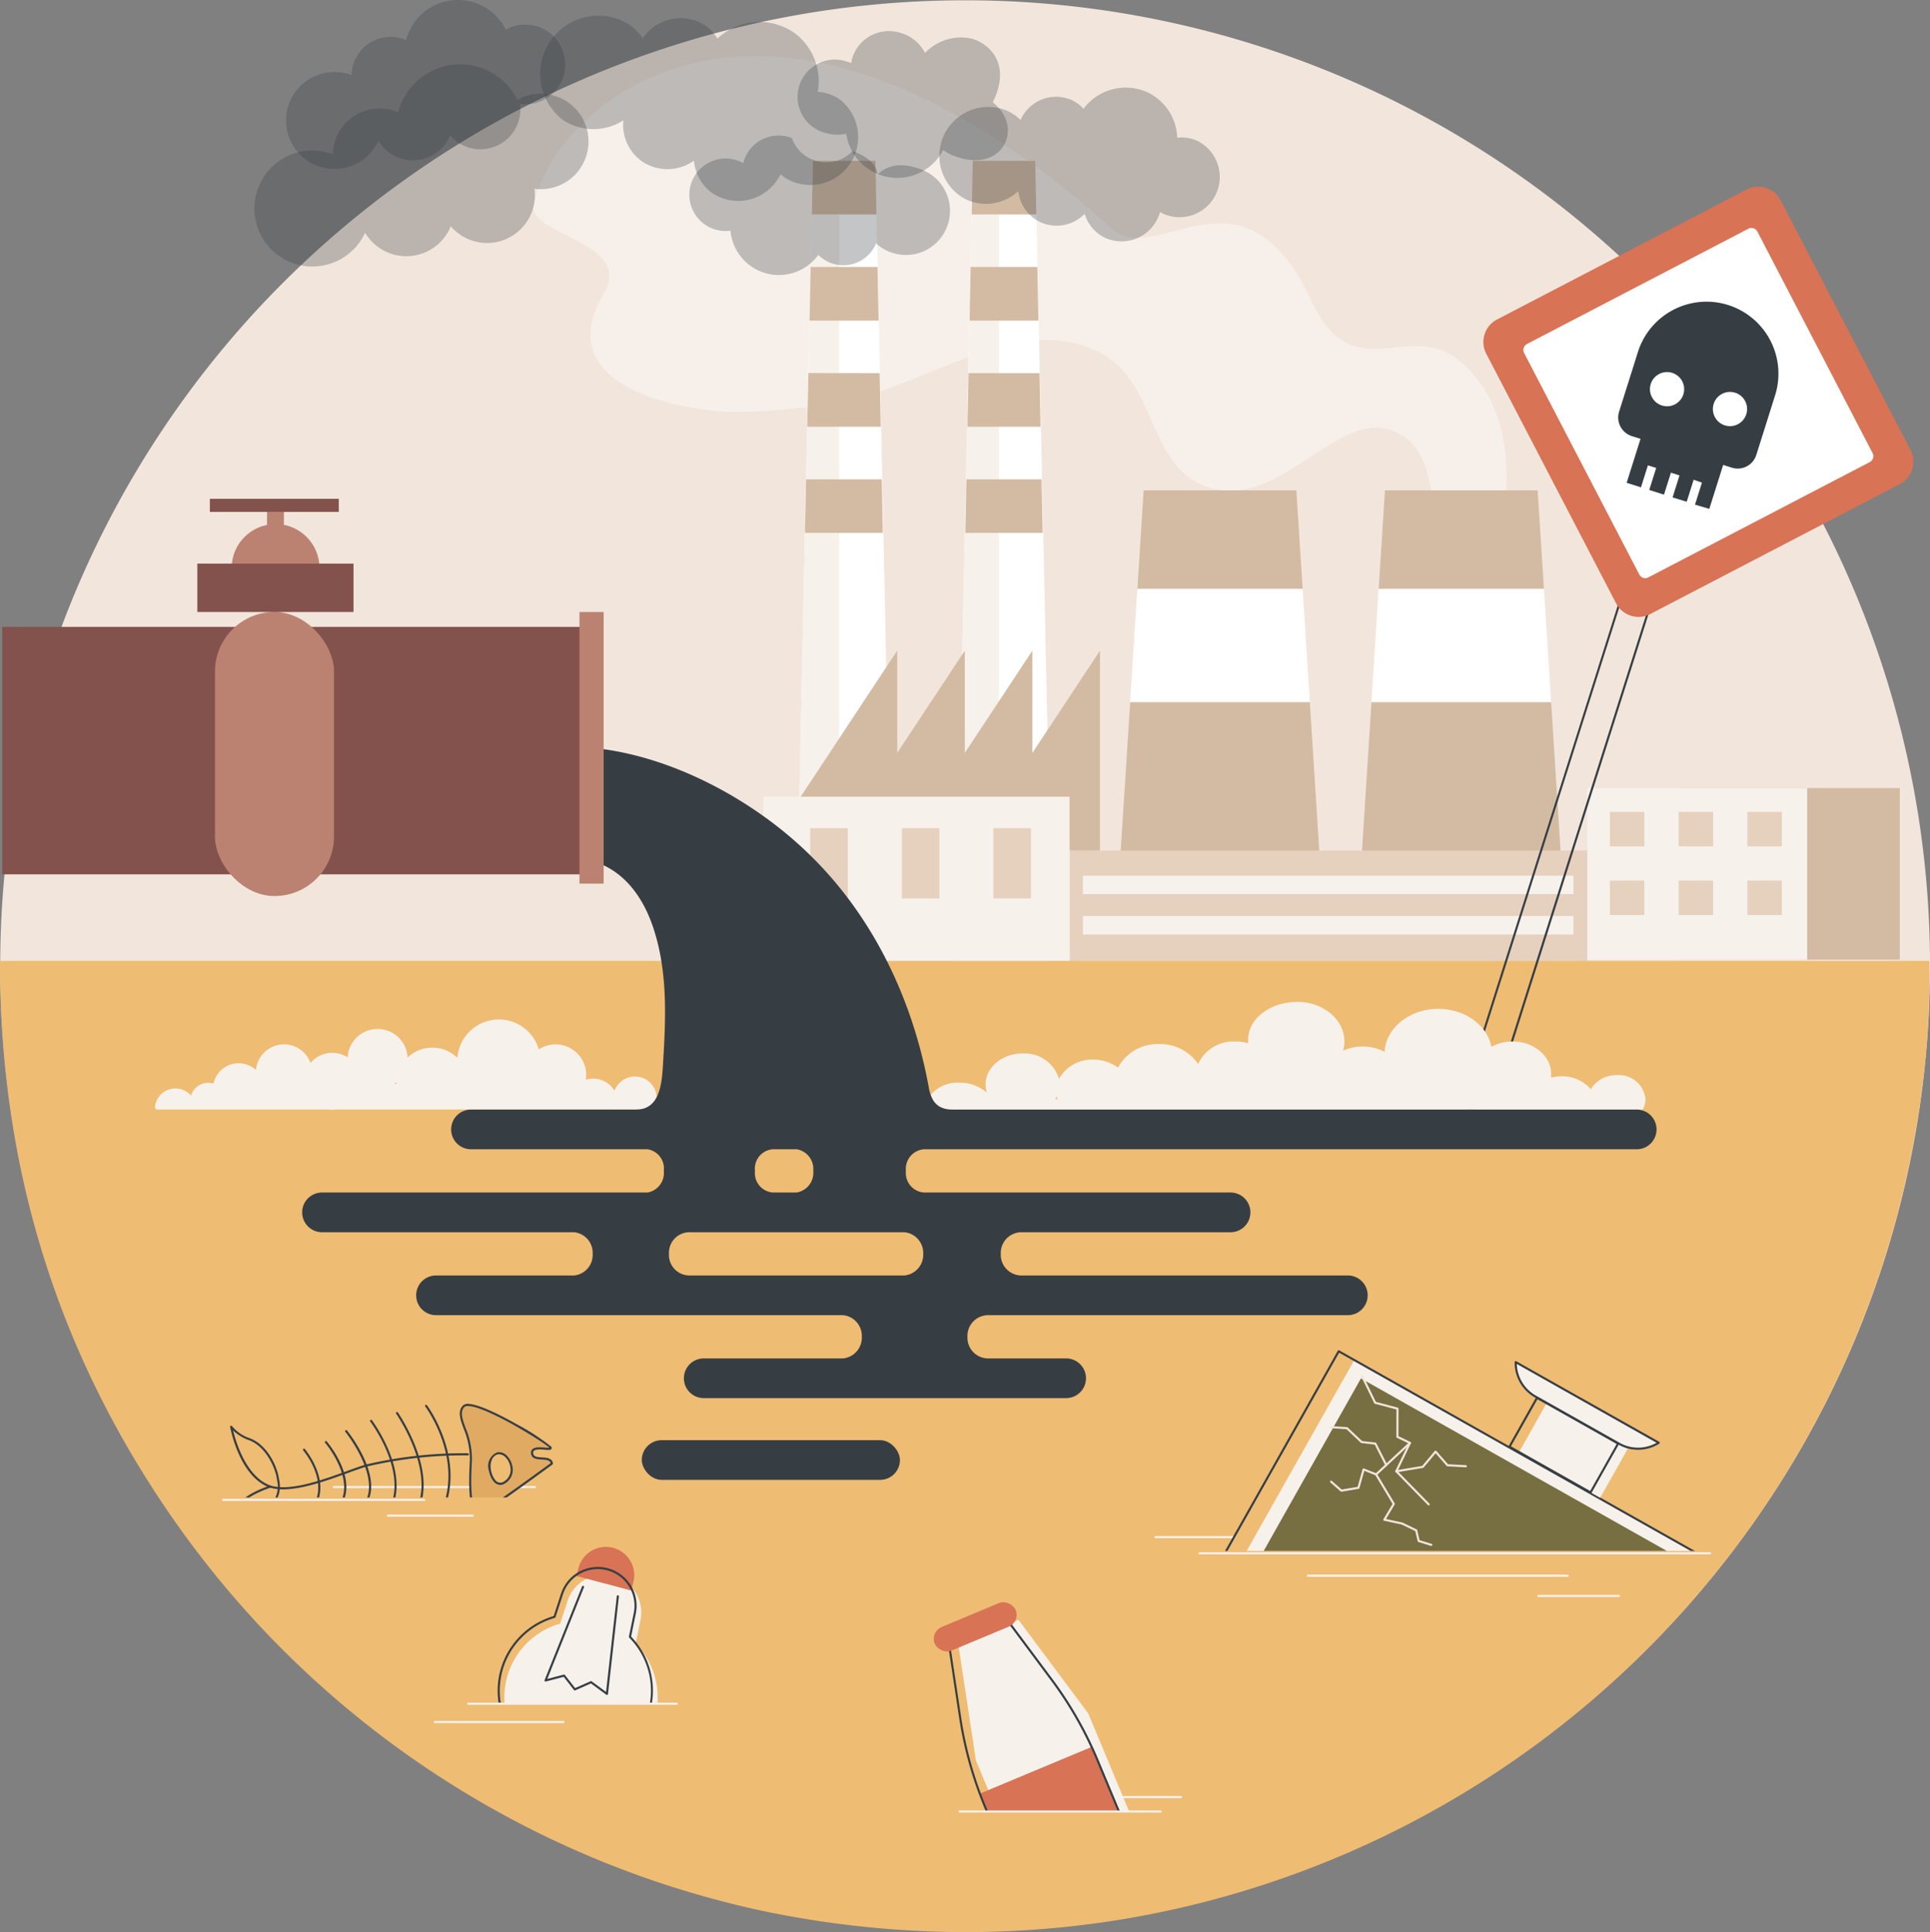 <svg xmlns="http://www.w3.org/2000/svg" xmlns:xlink="http://www.w3.org/1999/xlink" width="222.742" height="222.934" viewBox="0 0 222.742 222.934">
  <rect x="0" y="0" width="222.742" height="222.934" fill="#808080" stroke="none"/>
  <defs>
    <clipPath id="clip-path">
      <path id="Trazado_120090" data-name="Trazado 120090" d="M1484.966,1619.6h-67.342l-1.12-25.579h68.462Z" transform="translate(-1416.504 -1594.022)" fill="none"/>
    </clipPath>
    <clipPath id="clip-path-2">
      <rect id="Rectángulo_34505" data-name="Rectángulo 34505" width="41.805" height="24.867" fill="none"/>
    </clipPath>
    <clipPath id="clip-path-3">
      <rect id="Rectángulo_34506" data-name="Rectángulo 34506" width="30.117" height="20.59" fill="none"/>
    </clipPath>
    <clipPath id="clip-path-4">
      <rect id="Rectángulo_34507" data-name="Rectángulo 34507" width="38.818" height="11.757" fill="none"/>
    </clipPath>
  </defs>
  <g id="Water_pollution" data-name="Water pollution" transform="translate(-335.788 -335)">
    <path id="Trazado_120043" data-name="Trazado 120043" d="M558.7,446.4q0,1.148-.024,2.287-.064,3.221-.311,6.4A111.246,111.246,0,0,1,459.5,557.134q-4,.435-8.077.582h-.016q-1.457.052-2.927.07c-.271.005-.545.005-.816.005H447.5c-.327,0-.655,0-.982-.005q-1.55-.008-3.091-.064a111.79,111.79,0,0,1-16.012-1.71q-1.747-.314-3.47-.687c-.29-.059-.58-.123-.869-.188a111.237,111.237,0,0,1-86.694-99.217c-.024-.279-.046-.561-.067-.84q-.246-3.177-.311-6.4-.024-1.139-.024-2.287a111.359,111.359,0,1,1,222.719,0Z" transform="translate(-0.168 0)" fill="#f2e6dc"/>
    <g id="Grupo_85006" data-name="Grupo 85006" transform="translate(365.101 335)">
      <path id="Trazado_120044" data-name="Trazado 120044" d="M908.086,408.106c5.1,4.569,15.113-8.665,23.036,8.39,4.676,10.065,10.977,2.192,16.733,6.624,3.741,2.88,6.781,8.52,5.358,18.046-2.148-.62-5.96-.139-8.108-.759-.229-2.171-.479-8.215-5.547-9.273-6.185-1.292-12.622,9.61-20.7,6.664-6.8-2.482-5.608-12.11-12.221-15.425-7.934-3.977-15.151.86-26.151,4.784-4.126,1.472-12.529,2.05-15.679,2.05-6.1,0-21.877-2.741-15.438-13.621,3.592-6.069-8.683-6.669-8.062-10.211C843.208,394.53,867.108,371.408,908.086,408.106Z" transform="translate(-809.017 -381.688)" fill="#fff" opacity="0.4"/>
      <g id="Grupo_85004" data-name="Grupo 85004" transform="translate(58.785 18.554)">
        <g id="Grupo_85003" data-name="Grupo 85003">
          <g id="Grupo_84994" data-name="Grupo 84994" transform="translate(41.236 38.022)">
            <g id="Grupo_84992" data-name="Grupo 84992" transform="translate(27.848)">
              <path id="Trazado_120045" data-name="Trazado 120045" d="M1648.983,841.075h-22.928l1.1-17.214,5.72-6.541-4.887-6.541.723-11.361h17.624l.723,11.361-4.887,6.541,5.72,6.541Z" transform="translate(-1626.055 -799.418)" fill="#d3bba3"/>
              <path id="Trazado_120046" data-name="Trazado 120046" d="M1635.05,905.759h20.736l-.833-13.082h-19.071Z" transform="translate(-1633.954 -881.316)" fill="#fff"/>
            </g>
            <g id="Grupo_84993" data-name="Grupo 84993">
              <path id="Trazado_120047" data-name="Trazado 120047" d="M1420.387,841.075h-22.928l1.1-17.214,5.72-6.541-4.887-6.541.723-11.361h17.625l.723,11.361-4.887,6.541,5.72,6.541Z" transform="translate(-1397.459 -799.418)" fill="#d3bba3"/>
              <path id="Trazado_120048" data-name="Trazado 120048" d="M1406.454,905.759h20.737l-.833-13.082h-19.071Z" transform="translate(-1405.358 -881.316)" fill="#fff"/>
            </g>
          </g>
          <g id="Grupo_84995" data-name="Grupo 84995" transform="translate(35.344 79.584)">
            <rect id="Rectángulo_34478" data-name="Rectángulo 34478" width="59.755" height="12.772" fill="#e6d0be"/>
            <rect id="Rectángulo_34479" data-name="Rectángulo 34479" width="56.612" height="2.14" transform="translate(1.537 2.888)" fill="#f7f1eb"/>
            <rect id="Rectángulo_34480" data-name="Rectángulo 34480" width="56.612" height="2.14" transform="translate(1.537 7.55)" fill="#f7f1eb"/>
          </g>
          <g id="Grupo_84998" data-name="Grupo 84998" transform="translate(3.674)">
            <g id="Grupo_84996" data-name="Grupo 84996" transform="translate(18.447)">
              <path id="Trazado_120049" data-name="Trazado 120049" d="M1240.553,583.286h11.311l-2.05-95.98H1242.6Z" transform="translate(-1240.553 -487.306)" fill="#fff"/>
              <path id="Trazado_120050" data-name="Trazado 120050" d="M1245.622,583.285h-5.069l2.05-95.98h3.019Z" transform="translate(-1240.553 -487.305)" fill="#f7f1eb"/>
              <path id="Trazado_120051" data-name="Trazado 120051" d="M1256.365,493.49l.123-6.185h7.212l.123,6.185Z" transform="translate(-1254.439 -487.305)" fill="#d3bba3"/>
              <path id="Trazado_120052" data-name="Trazado 120052" d="M1262.306,594.061h-7.948l.123-6.185h7.7Z" transform="translate(-1252.677 -575.625)" fill="#d3bba3"/>
              <path id="Trazado_120053" data-name="Trazado 120053" d="M1260.789,694.633h-8.437l.124-6.185h8.19Z" transform="translate(-1250.915 -663.944)" fill="#d3bba3"/>
              <path id="Trazado_120054" data-name="Trazado 120054" d="M1259.271,795.2h-8.926l.123-6.185h8.679Z" transform="translate(-1249.152 -752.263)" fill="#d3bba3"/>
            </g>
            <g id="Grupo_84997" data-name="Grupo 84997">
              <path id="Trazado_120055" data-name="Trazado 120055" d="M1089.126,583.286h11.311l-2.05-95.98h-7.212Z" transform="translate(-1089.126 -487.306)" fill="#fff"/>
              <path id="Trazado_120056" data-name="Trazado 120056" d="M1094.194,583.522h-5.068l2.049-95.947,3.019,0Z" transform="translate(-1089.125 -487.542)" fill="#f7f1eb"/>
              <path id="Trazado_120057" data-name="Trazado 120057" d="M1104.938,493.49l.123-6.185h7.212l.123,6.185Z" transform="translate(-1103.011 -487.305)" fill="#d3bba3"/>
              <path id="Trazado_120058" data-name="Trazado 120058" d="M1110.693,594.061h-7.974l.132-6.185h7.718Z" transform="translate(-1101.063 -575.625)" fill="#d3bba3"/>
              <path id="Trazado_120059" data-name="Trazado 120059" d="M1109.051,694.56h-8.48l.132-6.195,8.224.01Z" transform="translate(-1099.177 -663.872)" fill="#d3bba3"/>
              <path id="Trazado_120060" data-name="Trazado 120060" d="M1107.409,795.2h-8.986l.132-6.185h8.73Z" transform="translate(-1097.291 -752.263)" fill="#d3bba3"/>
            </g>
          </g>
          <g id="Grupo_85000" data-name="Grupo 85000" transform="translate(0 56.514)">
            <path id="Trazado_120061" data-name="Trazado 120061" d="M1091.484,963.012v-11.8l-7.8,11.8v-11.8l-7.8,11.8v-11.8l-15.247,23.07h38.647V951.21Z" transform="translate(-1060.433 -951.21)" fill="#d3bba3"/>
            <rect id="Rectángulo_34481" data-name="Rectángulo 34481" width="35.344" height="18.987" transform="translate(0 16.856)" fill="#f7f1eb"/>
            <g id="Grupo_84999" data-name="Grupo 84999" transform="translate(5.419 20.501)">
              <rect id="Rectángulo_34482" data-name="Rectángulo 34482" width="4.331" height="8.09" transform="translate(25.472 8.09) rotate(180)" fill="#e6d0be"/>
              <rect id="Rectángulo_34483" data-name="Rectángulo 34483" width="4.331" height="8.09" transform="translate(14.902 8.09) rotate(180)" fill="#e6d0be"/>
              <rect id="Rectángulo_34484" data-name="Rectángulo 34484" width="4.331" height="8.09" transform="translate(4.331 8.09) rotate(180)" fill="#e6d0be"/>
            </g>
          </g>
          <g id="Grupo_85002" data-name="Grupo 85002" transform="translate(95.099 72.374)">
            <rect id="Rectángulo_34485" data-name="Rectángulo 34485" width="25.372" height="19.801" transform="translate(10.687)" fill="#d3bba3"/>
            <rect id="Rectángulo_34486" data-name="Rectángulo 34486" width="25.372" height="19.801" fill="#f7f1eb"/>
            <g id="Grupo_85001" data-name="Grupo 85001" transform="translate(2.606 2.752)">
              <rect id="Rectángulo_34487" data-name="Rectángulo 34487" width="3.973" height="3.972" fill="#e6d0be"/>
              <rect id="Rectángulo_34488" data-name="Rectángulo 34488" width="3.973" height="3.972" transform="translate(0 7.93)" fill="#e6d0be"/>
              <rect id="Rectángulo_34489" data-name="Rectángulo 34489" width="3.973" height="3.972" transform="translate(7.933)" fill="#e6d0be"/>
              <rect id="Rectángulo_34490" data-name="Rectángulo 34490" width="3.973" height="3.972" transform="translate(7.933 7.93)" fill="#e6d0be"/>
              <rect id="Rectángulo_34491" data-name="Rectángulo 34491" width="3.973" height="3.972" transform="translate(15.865)" fill="#e6d0be"/>
              <rect id="Rectángulo_34492" data-name="Rectángulo 34492" width="3.973" height="3.972" transform="translate(15.865 7.93)" fill="#e6d0be"/>
            </g>
          </g>
        </g>
      </g>
      <g id="Grupo_85005" data-name="Grupo 85005" transform="translate(0 0)">
        <path id="Trazado_120062" data-name="Trazado 120062" d="M634.062,337.837a4.608,4.608,0,0,0-2.25.584,6.178,6.178,0,0,0-11.51,1.21,4.493,4.493,0,0,0-6.289,4.037,5.591,5.591,0,1,0,3.106,7.566,4.625,4.625,0,0,0,8.262-.624A4.61,4.61,0,0,0,633.452,347a4.666,4.666,0,0,0,.61.041,4.6,4.6,0,1,0,0-9.2Z" transform="translate(-602.75 -335)" fill="#363e44" opacity="0.3"/>
        <path id="Trazado_120063" data-name="Trazado 120063" d="M609.512,399.331a5.514,5.514,0,0,0-2.693.7,7.393,7.393,0,0,0-13.774,1.448,5.377,5.377,0,0,0-7.527,4.832,6.691,6.691,0,1,0,3.717,9.055,5.535,5.535,0,0,0,9.888-.747,5.517,5.517,0,0,0,9.659-4.324,5.6,5.6,0,0,0,.731.049,5.505,5.505,0,1,0,0-11.011Z" transform="translate(-576.413 -388.512)" fill="#363e44" opacity="0.3"/>
        <path id="Trazado_120064" data-name="Trazado 120064" d="M1094.522,376.381a4.7,4.7,0,0,0,2.272.055,5.957,5.957,0,0,0,11.184,1.878,5.48,5.48,0,0,0,1.61.8c5.354,1.833,7.758-3.471,4.114-6.294,2.333-4.79-.8-6.911-2.406-7.348a5.711,5.711,0,0,0-5.406,1.645,4.609,4.609,0,0,0-2.91-2.337,4.426,4.426,0,0,0-5.5,2.951,4.116,4.116,0,0,0-.111.558,4.824,4.824,0,0,0-.567-.195,4.3,4.3,0,1,0-2.276,8.284Z" transform="translate(-1028.44 -361.006)" fill="#363e44" opacity="0.3"/>
        <path id="Trazado_120065" data-name="Trazado 120065" d="M1255.107,424.036a4.4,4.4,0,0,0-2.254-.332,5.994,5.994,0,0,0-3.583-5.306,6.086,6.086,0,0,0-7.228,1.966,4.261,4.261,0,0,0-1.464-1.044,4.464,4.464,0,0,0-5.8,2.342,5.325,5.325,0,0,0-1.643-1.11,5.644,5.644,0,0,0-4.5,10.346,5.5,5.5,0,0,0,5.885-1.035,4.472,4.472,0,0,0,2.656,3.633,4.532,4.532,0,0,0,5.006-1.01,4.437,4.437,0,0,0,2.493,2.829,4.593,4.593,0,0,0,5.994-2.466,4.781,4.781,0,0,0,.208-.578,4.437,4.437,0,0,0,.531.275,4.642,4.642,0,0,0,3.7-8.51Z" transform="translate(-1146.307 -407.813)" fill="#363e44" opacity="0.3"/>
        <path id="Trazado_120066" data-name="Trazado 120066" d="M881.66,358.925a5.005,5.005,0,0,0-2.5-.859,6.927,6.927,0,0,0-2.849-6.9,7.1,7.1,0,0,0-8.734.759,4.831,4.831,0,0,0-1.429-1.519,5.244,5.244,0,0,0-7.192,1.494,6.035,6.035,0,0,0-1.617-1.632,6.711,6.711,0,0,0-7.591,11.046,6.373,6.373,0,0,0,6.978.038,5.156,5.156,0,0,0,2.183,4.77,5.261,5.261,0,0,0,5.966-.118,5.086,5.086,0,0,0,2.185,3.8,5.4,5.4,0,0,0,7.44-1.6,5.848,5.848,0,0,0,.374-.627,5,5,0,0,0,.543.43,5.52,5.52,0,0,0,6.244-9.086Z" transform="translate(-814.093 -347.474)" fill="#363e44" opacity="0.3"/>
        <path id="Trazado_120067" data-name="Trazado 120067" d="M991.381,474.116a4.189,4.189,0,0,0,2.1.253,5.612,5.612,0,0,0,10.139,2.792,4.088,4.088,0,0,0,6.668-1.33,5.091,5.091,0,1,0,5.3-8.491c-1.914-.75-3.727-.794-5.121.536-.228-1.412-1.455-2.145-2.888-2.706a4.2,4.2,0,0,1-7.012-1.487,4.2,4.2,0,0,0-5.442,2.36,4.155,4.155,0,0,0-.168.528,4.261,4.261,0,0,0-.5-.237,4.183,4.183,0,1,0-3.073,7.782Z" transform="translate(-938.492 -447.751)" fill="#363e44" opacity="0.3"/>
      </g>
    </g>
    <path id="Trazado_120068" data-name="Trazado 120068" d="M558.458,1245.111a100.643,100.643,0,0,1-1.4,18.439,111.428,111.428,0,0,1-90.894,92q-3.424.59-6.879.965-4,.435-8.077.583h-.016q-1.457.052-2.927.07c-.271.005-.545.005-.816.005h-.164c-.327,0-.655,0-.982-.005-.982-.011-1.961-.032-2.938-.07a114.635,114.635,0,0,1-16.717-1.815q-1.465-.27-2.917-.577c-.29-.059-.58-.124-.869-.188A111.455,111.455,0,0,1,355,1308.376q-19.282-28.345-19.213-63.265S558.458,1245.108,558.458,1245.111Z" transform="translate(0 -799.238)" fill="#efbc73"/>
    <g id="Grupo_85008" data-name="Grupo 85008" transform="translate(504.175 356.545)">
      <path id="Trazado_120069" data-name="Trazado 120069" d="M1721.466,942.074a.13.13,0,0,1-.034,0l-3.313-.96a.121.121,0,0,1-.082-.154l19.391-61.15a.124.124,0,0,1,.06-.071.12.12,0,0,1,.093-.008l3.287,1.043a.121.121,0,0,1,.079.153l-19.364,61.067A.122.122,0,0,1,1721.466,942.074Zm-3.16-1.164,3.079.892,19.292-60.837-3.055-.969Z" transform="translate(-1718.03 -834.906)" fill="#363e44"/>
      <g id="Grupo_85007" data-name="Grupo 85007" transform="translate(2.809 0)">
        <path id="Trazado_120070" data-name="Trazado 120070" d="M1771.454,512.187l-28.794,14.989a2.925,2.925,0,0,0-1.244,3.943l14.985,28.8a2.922,2.922,0,0,0,3.942,1.244l28.794-14.989a2.925,2.925,0,0,0,1.244-3.943l-14.984-28.8A2.923,2.923,0,0,0,1771.454,512.187Z" transform="translate(-1741.086 -511.856)" fill="#d87355"/>
        <path id="Trazado_120071" data-name="Trazado 120071" d="M1792.83,591.341a.77.77,0,0,1-.453-.381L1779.082,565.4a.774.774,0,0,1,.329-1.044l25.547-13.3a.774.774,0,0,1,1.043.329l13.294,25.555a.773.773,0,0,1-.329,1.043l-25.547,13.3A.77.77,0,0,1,1792.83,591.341Z" transform="translate(-1774.376 -546.209)" fill="#fff"/>
        <path id="Trazado_120072" data-name="Trazado 120072" d="M1881.517,621.116h0a8.306,8.306,0,0,0-10.42,5.424l-2.168,6.875a2.253,2.253,0,0,0,1.47,2.826l1,.316-1.6,5.071,1.652.525.8-2.539.956.3-.8,2.539,1.7.545.8-2.539.991.316-.8,2.539,1.632.5.8-2.539.956.337-.8,2.539,1.652.486,1.6-5.071,1,.317a2.252,2.252,0,0,0,2.825-1.471l2.168-6.875A8.309,8.309,0,0,0,1881.517,621.116Zm-7.649,11.592a1.974,1.974,0,1,1,2.476-1.289A1.974,1.974,0,0,1,1873.867,632.708Zm7.265,2.292a1.974,1.974,0,1,1,2.475-1.289A1.974,1.974,0,0,1,1881.132,635Z" transform="translate(-1853.262 -607.466)" fill="#363e44"/>
      </g>
    </g>
    <path id="Trazado_120073" data-name="Trazado 120073" d="M1290.281,1292.391a3.384,3.384,0,0,0-3,1.62,4.389,4.389,0,0,0-3.392-1.494,4.847,4.847,0,0,0-1.215.154,3.216,3.216,0,0,0,.03-.427c0-2.065-1.994-3.74-4.454-3.74a5.054,5.054,0,0,0-2.445.614c-.476-2.482-3.038-4.378-6.128-4.378-3.327,0-6.043,2.2-6.2,4.959a5.405,5.405,0,0,0-2.533-.615,5.463,5.463,0,0,0-2.251.475,3.874,3.874,0,0,0,.148-1.055c0-2.524-2.437-4.57-5.442-4.57s-5.669,1.854-5.669,4.378c0,.1-.021.313-.013.415a3.8,3.8,0,0,0-1.514-.223,4.445,4.445,0,0,0-4.241,2.6,5.271,5.271,0,0,0-4.508-2.3,5.145,5.145,0,0,0-4.738,2.72,4.734,4.734,0,0,0-2.862-.929,4.344,4.344,0,0,0-3.953,2.223,4.141,4.141,0,0,0-4.2-2.934c-2.361,0-4.275,1.607-4.275,3.59a3.044,3.044,0,0,0,.154.943,4.663,4.663,0,0,0-3.141-1.16,4.1,4.1,0,0,0-4.231,3.1h83.057a2.389,2.389,0,0,0,.325-1.194A3.074,3.074,0,0,0,1290.281,1292.391Zm-64.814,2.774a3.349,3.349,0,0,0,.182-.325,3.107,3.107,0,0,0,.091.325Z" transform="translate(-767.894 -833.333)" fill="#f7f1eb"/>
    <path id="Trazado_120074" data-name="Trazado 120074" d="M537.857,1307.061a2.512,2.512,0,0,0-2.358,1.641,2.884,2.884,0,0,0-3.308-1.274h0a3.538,3.538,0,0,0-5.432-3.5,4.8,4.8,0,0,0-9.392.979l0,0a4.132,4.132,0,0,0-5.752-.031l0,0a3.459,3.459,0,0,0-6.91-.023,3.273,3.273,0,0,0-4.289.644,3.25,3.25,0,0,0-6.294.813,2.962,2.962,0,0,0-4.9,1.567,2.079,2.079,0,0,0-1.547.134,1.991,1.991,0,0,0-.635.5,2.052,2.052,0,0,0-.413.754,2.377,2.377,0,0,0-3.8.264,2.336,2.336,0,0,0-.367,1.1,1.821,1.821,0,0,0,.14.232h19.872a2.937,2.937,0,0,0,.923,0H535.69c.031.054.067.109.1.16.018-.054.031-.106.044-.16h4.186a2.513,2.513,0,0,0-2.164-3.8Zm-31.674.868c0-.016,0-.033,0-.049l.074.049h-.077Zm3.888-.018q.137-.092.265-.2c0,.046,0,.1,0,.144v.052Z" transform="translate(-128.791 -847.848)" fill="#f7f1eb"/>
    <g id="Grupo_85013" data-name="Grupo 85013" transform="translate(336.042 392.553)">
      <g id="Grupo_85009" data-name="Grupo 85009" transform="translate(34.572 28.733)">
        <rect id="Rectángulo_34493" data-name="Rectángulo 34493" width="29.793" height="4.581" rx="2.29" transform="translate(39.243 79.885)" fill="#363e44"/>
        <path id="Trazado_120075" data-name="Trazado 120075" d="M775.728,1385.933H641.193a2.29,2.29,0,0,0-2.289,2.29h0a2.29,2.29,0,0,0,2.289,2.291h20.371a2.232,2.232,0,0,1,1.889,2.391v.208a2.286,2.286,0,0,1-1.89,2.391H623.952a2.291,2.291,0,0,0,0,4.581h29.13a2.383,2.383,0,0,1,2.156,2.391v.208a2.382,2.382,0,0,1-2.156,2.391H637.156a2.29,2.29,0,0,0-2.29,2.29h0a2.29,2.29,0,0,0,2.29,2.29h46.952a2.4,2.4,0,0,1,2.192,2.392v.209a2.4,2.4,0,0,1-2.192,2.389H668.054a2.29,2.29,0,0,0-2.29,2.29h0a2.29,2.29,0,0,0,2.29,2.29H709.88a2.29,2.29,0,0,0,2.29-2.29h0a2.29,2.29,0,0,0-2.29-2.29H700.83a2.39,2.39,0,0,1-2.342-2.389v-.209a2.391,2.391,0,0,1,2.391-2.392h41.51a2.29,2.29,0,0,0,2.29-2.29h0a2.29,2.29,0,0,0-2.29-2.29H704.7a2.391,2.391,0,0,1-2.365-2.39v-.209a2.391,2.391,0,0,1,2.368-2.391h24.2a2.291,2.291,0,0,0,0-4.581H693.476a2.258,2.258,0,0,1-2.095-2.391v-.209a2.261,2.261,0,0,1,2.072-2.39h82.275a2.29,2.29,0,0,0,2.29-2.291h0A2.29,2.29,0,0,0,775.728,1385.933Zm-82.341,16.543v.209a2.4,2.4,0,0,1-2.192,2.39H666.39a2.372,2.372,0,0,1-2.353-2.391v-.208a2.372,2.372,0,0,1,2.353-2.391H691.2A2.4,2.4,0,0,1,693.387,1402.476ZM680.7,1392.9v.209a2.3,2.3,0,0,1-1.921,2.391H676.02a2.244,2.244,0,0,1-2.061-2.391v-.208a2.244,2.244,0,0,1,2.061-2.391h2.755A2.3,2.3,0,0,1,680.7,1392.9Z" transform="translate(-621.662 -1344.192)" fill="#363e44"/>
        <path id="Trazado_120076" data-name="Trazado 120076" d="M909.945,1085.037a3.063,3.063,0,0,1-1.437-.292,2.172,2.172,0,0,1-.86-.835,4.376,4.376,0,0,1-.488-1.467c-1.85-10.09-6.385-19.662-13.784-26.855a44.608,44.608,0,0,0-3.413-3c-6.053-4.79-13.938-8.566-21.7-9.294h-.012s-9.551,8.516,1.323,13.526c3.01,1.386,4.832,4.282,5.829,7.34,1.642,5.037,1.416,10.251,1.1,15.458-.13,2.129-.254,5.441-3.133,5.417l13.949,1.877Z" transform="translate(-834.801 -1043.296)" fill="#363e44"/>
      </g>
      <g id="Grupo_85012" data-name="Grupo 85012" transform="translate(0 0)">
        <g id="Grupo_85010" data-name="Grupo 85010" transform="translate(0 13.06)">
          <rect id="Rectángulo_34494" data-name="Rectángulo 34494" width="68.124" height="28.554" transform="translate(0 1.718)" fill="#84524d"/>
          <rect id="Rectángulo_34495" data-name="Rectángulo 34495" width="2.79" height="31.345" transform="translate(66.622)" fill="#bc8271"/>
          <rect id="Rectángulo_34496" data-name="Rectángulo 34496" width="13.736" height="32.776" rx="6.868" transform="translate(24.556)" fill="#bc8271"/>
        </g>
        <g id="Grupo_85011" data-name="Grupo 85011" transform="translate(22.517)">
          <ellipse id="Elipse_4961" data-name="Elipse 4961" cx="5.07" cy="5.072" rx="5.07" ry="5.072" transform="translate(3.964 2.916)" fill="#bc8271"/>
          <rect id="Rectángulo_34497" data-name="Rectángulo 34497" width="18.028" height="5.582" transform="translate(0 7.478)" fill="#84524d"/>
          <rect id="Rectángulo_34498" data-name="Rectángulo 34498" width="1.949" height="1.601" transform="translate(8.048 1.512)" fill="#bc8271"/>
          <rect id="Rectángulo_34499" data-name="Rectángulo 34499" width="14.88" height="1.512" transform="translate(1.449)" fill="#84524d"/>
        </g>
      </g>
    </g>
    <g id="Grupo_85019" data-name="Grupo 85019" transform="translate(467.442 488.376)">
      <path id="Trazado_120077" data-name="Trazado 120077" d="M1438.551,1790.135h-8.922a.122.122,0,0,1,0-.244h8.922a.122.122,0,0,1,0,.244Z" transform="translate(-1427.923 -1766.03)" fill="#f7f1eb"/>
      <g id="Grupo_85014" data-name="Grupo 85014" transform="translate(6.673 25.724)">
        <path id="Trazado_120078" data-name="Trazado 120078" d="M1603.913,1826.685h-29.959a.122.122,0,0,1,0-.244h29.959a.122.122,0,0,1,0,.244Z" transform="translate(-1561.339 -1823.852)" fill="#f7f1eb"/>
        <path id="Trazado_120079" data-name="Trazado 120079" d="M1801.69,1845.868h-9.281a.122.122,0,1,1,0-.244h9.281a.122.122,0,1,1,0,.244Z" transform="translate(-1753.181 -1840.698)" fill="#f7f1eb"/>
        <path id="Trazado_120080" data-name="Trazado 120080" d="M1530.314,1805.429H1471.4a.122.122,0,0,1,0-.244h58.915a.122.122,0,1,1,0,.244Z" transform="translate(-1471.277 -1805.185)" fill="#f7f1eb"/>
      </g>
      <g id="Grupo_85018" data-name="Grupo 85018">
        <g id="Grupo_85017" data-name="Grupo 85017" clip-path="url(#clip-path)">
          <g id="Grupo_85016" data-name="Grupo 85016" transform="translate(6.664 2.413)">
            <rect id="Rectángulo_34500" data-name="Rectángulo 34500" width="54.287" height="32.717" transform="translate(49.199 56.298) rotate(-150.582)" fill="#f7f1eb"/>
            <rect id="Rectángulo_34501" data-name="Rectángulo 34501" width="50.517" height="29.532" transform="translate(48.247 53.795) rotate(-150.582)" fill="#776e42"/>
            <path id="Trazado_120081" data-name="Trazado 120081" d="M1518.615,1669.239a.122.122,0,0,1-.06-.016l-47.287-26.664a.122.122,0,0,1-.047-.166l16.062-28.5a.122.122,0,0,1,.166-.046l47.288,26.664a.122.122,0,0,1,.046.166l-16.062,28.5a.124.124,0,0,1-.073.058A.131.131,0,0,1,1518.615,1669.239Zm-47.121-26.832,47.075,26.544,15.942-28.291-47.075-26.545Z" transform="translate(-1471.205 -1613.828)" fill="#363e44"/>
            <rect id="Rectángulo_34502" data-name="Rectángulo 34502" width="10.743" height="6.475" transform="translate(46.355 17.036) rotate(-150.582)" fill="#f7f1eb"/>
            <path id="Trazado_120082" data-name="Trazado 120082" d="M1771.752,1625.123l16.5,9.3h0a4.469,4.469,0,0,1-4.577.111l-9.651-5.442a4.471,4.471,0,0,1-2.275-3.974Z" transform="translate(-1735.138 -1623.747)" fill="#f7f1eb"/>
            <path id="Trazado_120083" data-name="Trazado 120083" d="M1774.325,1669.105a.119.119,0,0,1-.06-.016l-9.358-5.277a.122.122,0,0,1-.046-.166l3.178-5.641a.122.122,0,0,1,.166-.046l9.358,5.277a.122.122,0,0,1,.046.166l-3.178,5.641a.121.121,0,0,1-.074.057A.111.111,0,0,1,1774.325,1669.105Zm-9.192-5.445,9.146,5.157,3.059-5.428-9.146-5.157Z" transform="translate(-1729.074 -1652.57)" fill="#363e44"/>
            <path id="Trazado_120084" data-name="Trazado 120084" d="M1784.995,1634.359a4.591,4.591,0,0,1-2.255-.593l-9.651-5.442a4.591,4.591,0,0,1-2.337-4.083.122.122,0,0,1,.182-.1l16.5,9.3a.122.122,0,0,1,.005.209A4.589,4.589,0,0,1,1784.995,1634.359Zm-14-9.906a4.345,4.345,0,0,0,2.211,3.659l9.65,5.442a4.343,4.343,0,0,0,4.274,0Z" transform="translate(-1734.26 -1622.869)" fill="#363e44"/>
            <g id="Grupo_85015" data-name="Grupo 85015" transform="translate(15.138 2.843)">
              <path id="Trazado_120085" data-name="Trazado 120085" d="M1632.965,1652.235a.12.12,0,0,1-.087-.037l-3.736-3.818a.123.123,0,0,1-.023-.138l1.524-3.164-1.338-.645a.122.122,0,0,1-.069-.11l.006-3.161-2.481-.654a.121.121,0,0,1-.079-.064l-1.516-3.1a.122.122,0,1,1,.219-.107l1.492,3.051,2.518.664a.122.122,0,0,1,.091.118l-.007,3.178,1.379.664a.122.122,0,0,1,.057.163l-1.539,3.2,3.676,3.756a.122.122,0,0,1-.087.207Z" transform="translate(-1621.538 -1637.167)" fill="#f2e6dc"/>
              <path id="Trazado_120086" data-name="Trazado 120086" d="M1657.725,1711.409a.122.122,0,0,1-.02-.242l3.016-.5,1.444-1.723a.121.121,0,0,1,.092-.044.117.117,0,0,1,.093.042l1.341,1.534,2.069.109a.122.122,0,0,1,.115.128.12.12,0,0,1-.128.115l-2.12-.112a.122.122,0,0,1-.085-.042l-1.281-1.465-1.381,1.648a.122.122,0,0,1-.073.042l-3.06.51Z" transform="translate(-1650.034 -1700.159)" fill="#f2e6dc"/>
              <path id="Trazado_120087" data-name="Trazado 120087" d="M1644.935,1712.645a.117.117,0,0,1-.036-.005l-1.455-.45a.121.121,0,0,1-.083-.088l-.274-1.169-1.563-.753-2.031-.439a.122.122,0,0,1-.079-.181l1.05-1.762-2-3.339a.121.121,0,0,1,.021-.152l3.911-3.635a.122.122,0,0,1,.166.178l-3.838,3.568,1.99,3.317a.122.122,0,0,1,0,.125l-1,1.679,1.879.406a.12.12,0,0,1,.027.009l1.629.785a.122.122,0,0,1,.066.082l.272,1.158,1.388.43a.122.122,0,0,1-.036.238Z" transform="translate(-1633.208 -1692.904)" fill="#f2e6dc"/>
              <path id="Trazado_120088" data-name="Trazado 120088" d="M1602,1690.352a.122.122,0,0,1-.109-.067l-1.225-2.409-1.521-.172a.121.121,0,0,1-.07-.032l-1.663-1.572-1.824-.112a.122.122,0,0,1-.114-.129.12.12,0,0,1,.129-.114l1.868.115a.121.121,0,0,1,.076.033l1.665,1.574,1.546.174a.123.123,0,0,1,.095.066l1.254,2.468a.122.122,0,0,1-.054.164A.12.12,0,0,1,1602,1690.352Z" transform="translate(-1595.471 -1679.827)" fill="#f2e6dc"/>
              <path id="Trazado_120089" data-name="Trazado 120089" d="M1597.149,1728.506a.122.122,0,0,1-.081-.031l-1.183-1.042a.122.122,0,0,1,.161-.183l1.14,1,1.839-.309.572-2.041a.122.122,0,0,1,.162-.08l1.441.568a.122.122,0,1,1-.09.227l-1.315-.519-.556,1.986a.123.123,0,0,1-.1.087l-1.973.332Z" transform="translate(-1595.798 -1715.015)" fill="#f2e6dc"/>
            </g>
          </g>
        </g>
      </g>
    </g>
    <g id="Grupo_85023" data-name="Grupo 85023" transform="translate(437.918 519.149)">
      <g id="Grupo_85022" data-name="Grupo 85022" transform="translate(0)">
        <g id="Grupo_85021" data-name="Grupo 85021" clip-path="url(#clip-path-2)">
          <g id="Grupo_85020" data-name="Grupo 85020" transform="translate(5.185 0.252)">
            <path id="Trazado_120091" data-name="Trazado 120091" d="M1268.612,1903.7l-12.964,5.416-9.859-23.616-2.021-13.322,6.935-2.9,8.05,10.8Z" transform="translate(-1240.473 -1866.774)" fill="#f7f1eb"/>
            <rect id="Rectángulo_34503" data-name="Rectángulo 34503" width="14.109" height="8.488" transform="translate(5.718 22.576) rotate(-22.671)" fill="#d87355"/>
            <path id="Trazado_120092" data-name="Trazado 120092" d="M1246.521,1911.806a.127.127,0,0,1-.046-.009.123.123,0,0,1-.066-.066l-7.789-18.658a43.824,43.824,0,0,1-2.883-10.3l-1.215-8.01a.122.122,0,0,1,.074-.131l6.935-2.9a.122.122,0,0,1,.145.039l4.84,6.5a43.8,43.8,0,0,1,5.294,9.291l7.789,18.658a.122.122,0,0,1-.066.159l-12.964,5.416A.129.129,0,0,1,1246.521,1911.806Zm-11.745-36.984,1.2,7.916a43.592,43.592,0,0,0,2.868,10.241l7.742,18.546,12.74-5.322-7.742-18.546a43.571,43.571,0,0,0-5.265-9.24l-4.783-6.419Z" transform="translate(-1232.351 -1868.922)" fill="#363e44"/>
            <rect id="Rectángulo_34504" data-name="Rectángulo 34504" width="10.112" height="2.95" rx="1.475" transform="translate(0 3.897) rotate(-22.671)" fill="#d87355"/>
          </g>
        </g>
      </g>
      <path id="Trazado_120093" data-name="Trazado 120093" d="M1267.192,2049.995h-23.2a.122.122,0,0,1,0-.244h23.2a.122.122,0,0,1,0,.244Z" transform="translate(-1235.374 -2025.006)" fill="#f7f1eb"/>
      <path id="Trazado_120094" data-name="Trazado 120094" d="M1402.323,2036.336H1395.2a.122.122,0,0,1,0-.244h7.127a.122.122,0,1,1,0,.244Z" transform="translate(-1368.162 -2013.011)" fill="#f7f1eb"/>
    </g>
    <g id="Grupo_85028" data-name="Grupo 85028" transform="translate(385.852 510.993)">
      <g id="Grupo_85026" data-name="Grupo 85026" transform="translate(1.469)">
        <g id="Grupo_85025" data-name="Grupo 85025" clip-path="url(#clip-path-3)">
          <g id="Grupo_85024" data-name="Grupo 85024" transform="translate(5.896 2.49)">
            <path id="Trazado_120095" data-name="Trazado 120095" d="M813.92,1838.44a8.845,8.845,0,1,0,14.853-3.94l.556-2.718a4.355,4.355,0,0,0-3.151-5.083h0a4.354,4.354,0,0,0-5.253,2.856l-.862,2.637A8.839,8.839,0,0,0,813.92,1838.44Z" transform="translate(-812.842 -1823.333)" fill="#f7f1eb"/>
            <path id="Trazado_120096" data-name="Trazado 120096" d="M886.106,1800.224h0a3.27,3.27,0,0,1,2.322,4l-.245.925-6.319-1.675.245-.925A3.269,3.269,0,0,1,886.106,1800.224Z" transform="translate(-872.77 -1800.114)" fill="#d87355"/>
            <path id="Trazado_120097" data-name="Trazado 120097" d="M816.166,1842.41a8.968,8.968,0,0,1-8.653-11.265,9.015,9.015,0,0,1,6.165-6.316l.842-2.575a4.475,4.475,0,0,1,8.638,2.289l-.543,2.655a8.978,8.978,0,0,1-6.45,15.213Zm-8.535-11.234.118.031a8.726,8.726,0,0,0,6.534,10.75,8.495,8.495,0,0,0,1.858.205,8.809,8.809,0,0,0,8.309-5.946,8.711,8.711,0,0,0-2.053-8.9.122.122,0,0,1-.032-.11l.556-2.718a4.232,4.232,0,0,0-8.168-2.164l-.862,2.637a.123.123,0,0,1-.083.079,8.769,8.769,0,0,0-6.058,6.161Z" transform="translate(-807.209 -1816.847)" fill="#363e44"/>
            <path id="Trazado_120098" data-name="Trazado 120098" d="M858.861,1849.664a.122.122,0,0,1-.072-.024l-1.774-1.306-1.812.8a.123.123,0,0,1-.146-.036l-1.188-1.525-2.06.541a.122.122,0,0,1-.144-.163l4.316-10.794a.122.122,0,1,1,.226.09l-4.227,10.569,1.9-.5a.122.122,0,0,1,.127.043l1.179,1.513,1.79-.791a.122.122,0,0,1,.121.013l1.661,1.222L860,1838.265a.122.122,0,0,1,.242.027l-1.259,11.263a.123.123,0,0,1-.072.1A.127.127,0,0,1,858.861,1849.664Z" transform="translate(-846.242 -1832.578)" fill="#363e44"/>
          </g>
        </g>
      </g>
      <g id="Grupo_85027" data-name="Grupo 85027" transform="translate(0 20.468)">
        <path id="Trazado_120099" data-name="Trazado 120099" d="M802.542,1947.932H778.487a.122.122,0,1,1,0-.244h24.056a.122.122,0,1,1,0,.244Z" transform="translate(-774.514 -1947.688)" fill="#f7f1eb"/>
        <path id="Trazado_120100" data-name="Trazado 120100" d="M761.709,1965.285H746.872a.122.122,0,0,1,0-.244h14.837a.122.122,0,0,1,0,.244Z" transform="translate(-746.75 -1962.927)" fill="#f7f1eb"/>
      </g>
    </g>
    <g id="Grupo_85034" data-name="Grupo 85034" transform="translate(361.174 496.027)">
      <path id="Trazado_120101" data-name="Trazado 120101" d="M674.37,1742.731h-23.2a.122.122,0,1,1,0-.244h23.2a.122.122,0,1,1,0,.244Z" transform="translate(-638.026 -1732.052)" fill="#f7f1eb"/>
      <path id="Trazado_120102" data-name="Trazado 120102" d="M712.373,1769.782h-9.752a.122.122,0,1,1,0-.243h9.752a.122.122,0,1,1,0,.243Z" transform="translate(-683.213 -1755.807)" fill="#f7f1eb"/>
      <path id="Trazado_120103" data-name="Trazado 120103" d="M569.471,1754.784h-23.2a.122.122,0,0,1,0-.244h23.2a.122.122,0,0,1,0,.244Z" transform="translate(-545.906 -1742.636)" fill="#f7f1eb"/>
      <g id="Grupo_85033" data-name="Grupo 85033" transform="translate(0)">
        <g id="Grupo_85032" data-name="Grupo 85032" clip-path="url(#clip-path-4)">
          <g id="Grupo_85031" data-name="Grupo 85031" transform="translate(1.176 0.961)">
            <path id="Trazado_120104" data-name="Trazado 120104" d="M592.454,1715.542a5.21,5.21,0,0,1-1.511-.2.122.122,0,0,1,.071-.233c2.285.7,6.05-.673,8.8-1.672.779-.283,1.516-.551,2.11-.732a49.085,49.085,0,0,1,11.85-1.325.122.122,0,1,1-.008.244,48.763,48.763,0,0,0-11.771,1.315c-.589.179-1.322.446-2.1.728C597.651,1714.483,594.737,1715.542,592.454,1715.542Z" transform="translate(-586.346 -1705.685)" fill="#363e44"/>
            <path id="Trazado_120105" data-name="Trazado 120105" d="M554.021,1697.339a.122.122,0,0,1-.122-.118,5.513,5.513,0,0,1,.681-2.509c.623-1.19,2.724-2.042,3.531-2.333-3.251-1.432-4.237-6.647-4.278-6.875a.122.122,0,0,1,.22-.091,4.446,4.446,0,0,0,2.042,1.393c2.025.753,3.2,3.253,3.384,4.787a3.256,3.256,0,0,1-2.188,3.88,14.9,14.9,0,0,0-3.194,1.837A.12.12,0,0,1,554.021,1697.339Zm.153-11.423c.333,1.365,1.534,5.378,4.33,6.356a.122.122,0,0,1,0,.231c-.03.009-2.99.958-3.7,2.321a5.7,5.7,0,0,0-.643,2.136,16.216,16.216,0,0,1,3.041-1.71,3.016,3.016,0,0,0,2.044-3.627c-.174-1.431-1.32-3.879-3.227-4.588A5.225,5.225,0,0,1,554.175,1685.916Z" transform="translate(-553.832 -1682.846)" fill="#363e44"/>
            <path id="Trazado_120106" data-name="Trazado 120106" d="M624.117,1713.787a.12.12,0,0,1-.062-.017.122.122,0,0,1-.042-.167c1.723-2.879-1.157-6.289-1.186-6.323a.122.122,0,0,1,.185-.159c.031.035,3.023,3.578,1.211,6.606A.122.122,0,0,1,624.117,1713.787Z" transform="translate(-614.395 -1701.918)" fill="#363e44"/>
            <path id="Trazado_120107" data-name="Trazado 120107" d="M645.334,1707.532a.121.121,0,0,1-.1-.19c1.98-2.944-1.546-7.125-1.582-7.167a.122.122,0,1,1,.185-.158c.151.177,3.683,4.364,1.6,7.462A.122.122,0,0,1,645.334,1707.532Z" transform="translate(-632.683 -1695.678)" fill="#363e44"/>
            <path id="Trazado_120108" data-name="Trazado 120108" d="M665.071,1698.056a.122.122,0,0,1-.1-.187c1.891-3.007-2.19-8.139-2.232-8.19a.122.122,0,0,1,.19-.153c.174.216,4.231,5.32,2.248,8.473A.122.122,0,0,1,665.071,1698.056Z" transform="translate(-649.445 -1686.463)" fill="#363e44"/>
            <path id="Trazado_120109" data-name="Trazado 120109" d="M688.67,1690.039a.122.122,0,0,1-.109-.177c2.091-4.17-2.187-9.911-2.231-9.969a.122.122,0,0,1,.194-.147c.044.059,4.413,5.92,2.254,10.225A.122.122,0,0,1,688.67,1690.039Z" transform="translate(-670.167 -1677.873)" fill="#363e44"/>
            <path id="Trazado_120110" data-name="Trazado 120110" d="M713.43,1683.791a.122.122,0,0,1-.109-.176c2.168-4.414-2.284-10.9-2.329-10.969a.122.122,0,1,1,.2-.139c.046.066,4.579,6.673,2.348,11.216A.122.122,0,0,1,713.43,1683.791Z" transform="translate(-691.827 -1671.512)" fill="#363e44"/>
            <path id="Trazado_120111" data-name="Trazado 120111" d="M740.507,1677.97a.122.122,0,0,1-.112-.17c2.584-5.982-1.81-11.946-1.854-12.006a.122.122,0,1,1,.195-.146c.046.061,4.525,6.135,1.883,12.249A.122.122,0,0,1,740.507,1677.97Z" transform="translate(-716.018 -1665.491)" fill="#363e44"/>
            <g id="Grupo_85029" data-name="Grupo 85029" transform="translate(26.625 0.122)">
              <path id="Trazado_120112" data-name="Trazado 120112" d="M780.615,1671.341c-.2-1.174,2.464-.2,2.1-.743s-9-5.912-10.036-4.708,1.037,3.158.866,6.254c-.13,2.345-.279,6.67,1.263,5.986.985-.438,8.085-5.651,8.085-5.651C782.722,1671.437,780.786,1672.333,780.615,1671.341Zm-3.478,3.456c-.676.145-1.178-.531-1.382-1.49s.175-1.854.855-2,1.393.517,1.6,1.475A1.7,1.7,0,0,1,777.137,1674.8Z" transform="translate(-772.385 -1665.714)" fill="#e0aa63"/>
            </g>
            <g id="Grupo_85030" data-name="Grupo 85030" transform="translate(26.502)">
              <path id="Trazado_120113" data-name="Trazado 120113" d="M773.617,1677.447a.644.644,0,0,1-.373-.118c-.889-.614-.843-3.566-.7-6.069a9.067,9.067,0,0,0-.713-3.681c-.4-1.1-.708-1.969-.123-2.646a.858.858,0,0,1,.732-.214c1.326.079,4.007,1.491,5.487,2.326a25.482,25.482,0,0,1,4.011,2.607.221.221,0,0,1,.03.247c-.088.152-.348.132-.779.1-.45-.034-1.067-.081-1.27.142a.341.341,0,0,0-.062.3c.063.368.423.415,1.007.448.548.031,1.169.067,1.271.69a.122.122,0,0,1-.048.118c-.29.213-7.122,5.226-8.108,5.664A.882.882,0,0,1,773.617,1677.447Zm-1.3-12.488a.555.555,0,0,0-.431.133c-.492.569-.215,1.339.167,2.4a9.266,9.266,0,0,1,.728,3.777c-.072,1.3-.291,5.24.6,5.855a.476.476,0,0,0,.493.012c.912-.406,7.287-5.07,8-5.591-.1-.336-.46-.382-1.029-.415-.531-.031-1.132-.065-1.233-.65h0a.574.574,0,0,1,.122-.506c.283-.31.941-.26,1.468-.221a3.521,3.521,0,0,0,.517.017c-.419-.5-7.068-4.678-9.3-4.811C772.386,1664.96,772.352,1664.958,772.319,1664.958Zm3.754,9.1a1.024,1.024,0,0,1-.779-.393,2.723,2.723,0,0,1-.542-1.213,1.706,1.706,0,0,1,.948-2.147,1.217,1.217,0,0,1,1.084.353,2.308,2.308,0,0,1,.658,1.215,1.814,1.814,0,0,1-1.163,2.162h0A1,1,0,0,1,776.074,1674.061Zm.181-.142h0Zm-.339-3.391a.773.773,0,0,0-.163.017c-.612.134-.954.968-.761,1.858a2.483,2.483,0,0,0,.487,1.1.749.749,0,0,0,.751.292,1.586,1.586,0,0,0,.977-1.873,2.064,2.064,0,0,0-.585-1.088A1.054,1.054,0,0,0,775.916,1670.528Z" transform="translate(-771.381 -1664.715)" fill="#363e44"/>
            </g>
          </g>
        </g>
      </g>
    </g>
  </g>
</svg>
